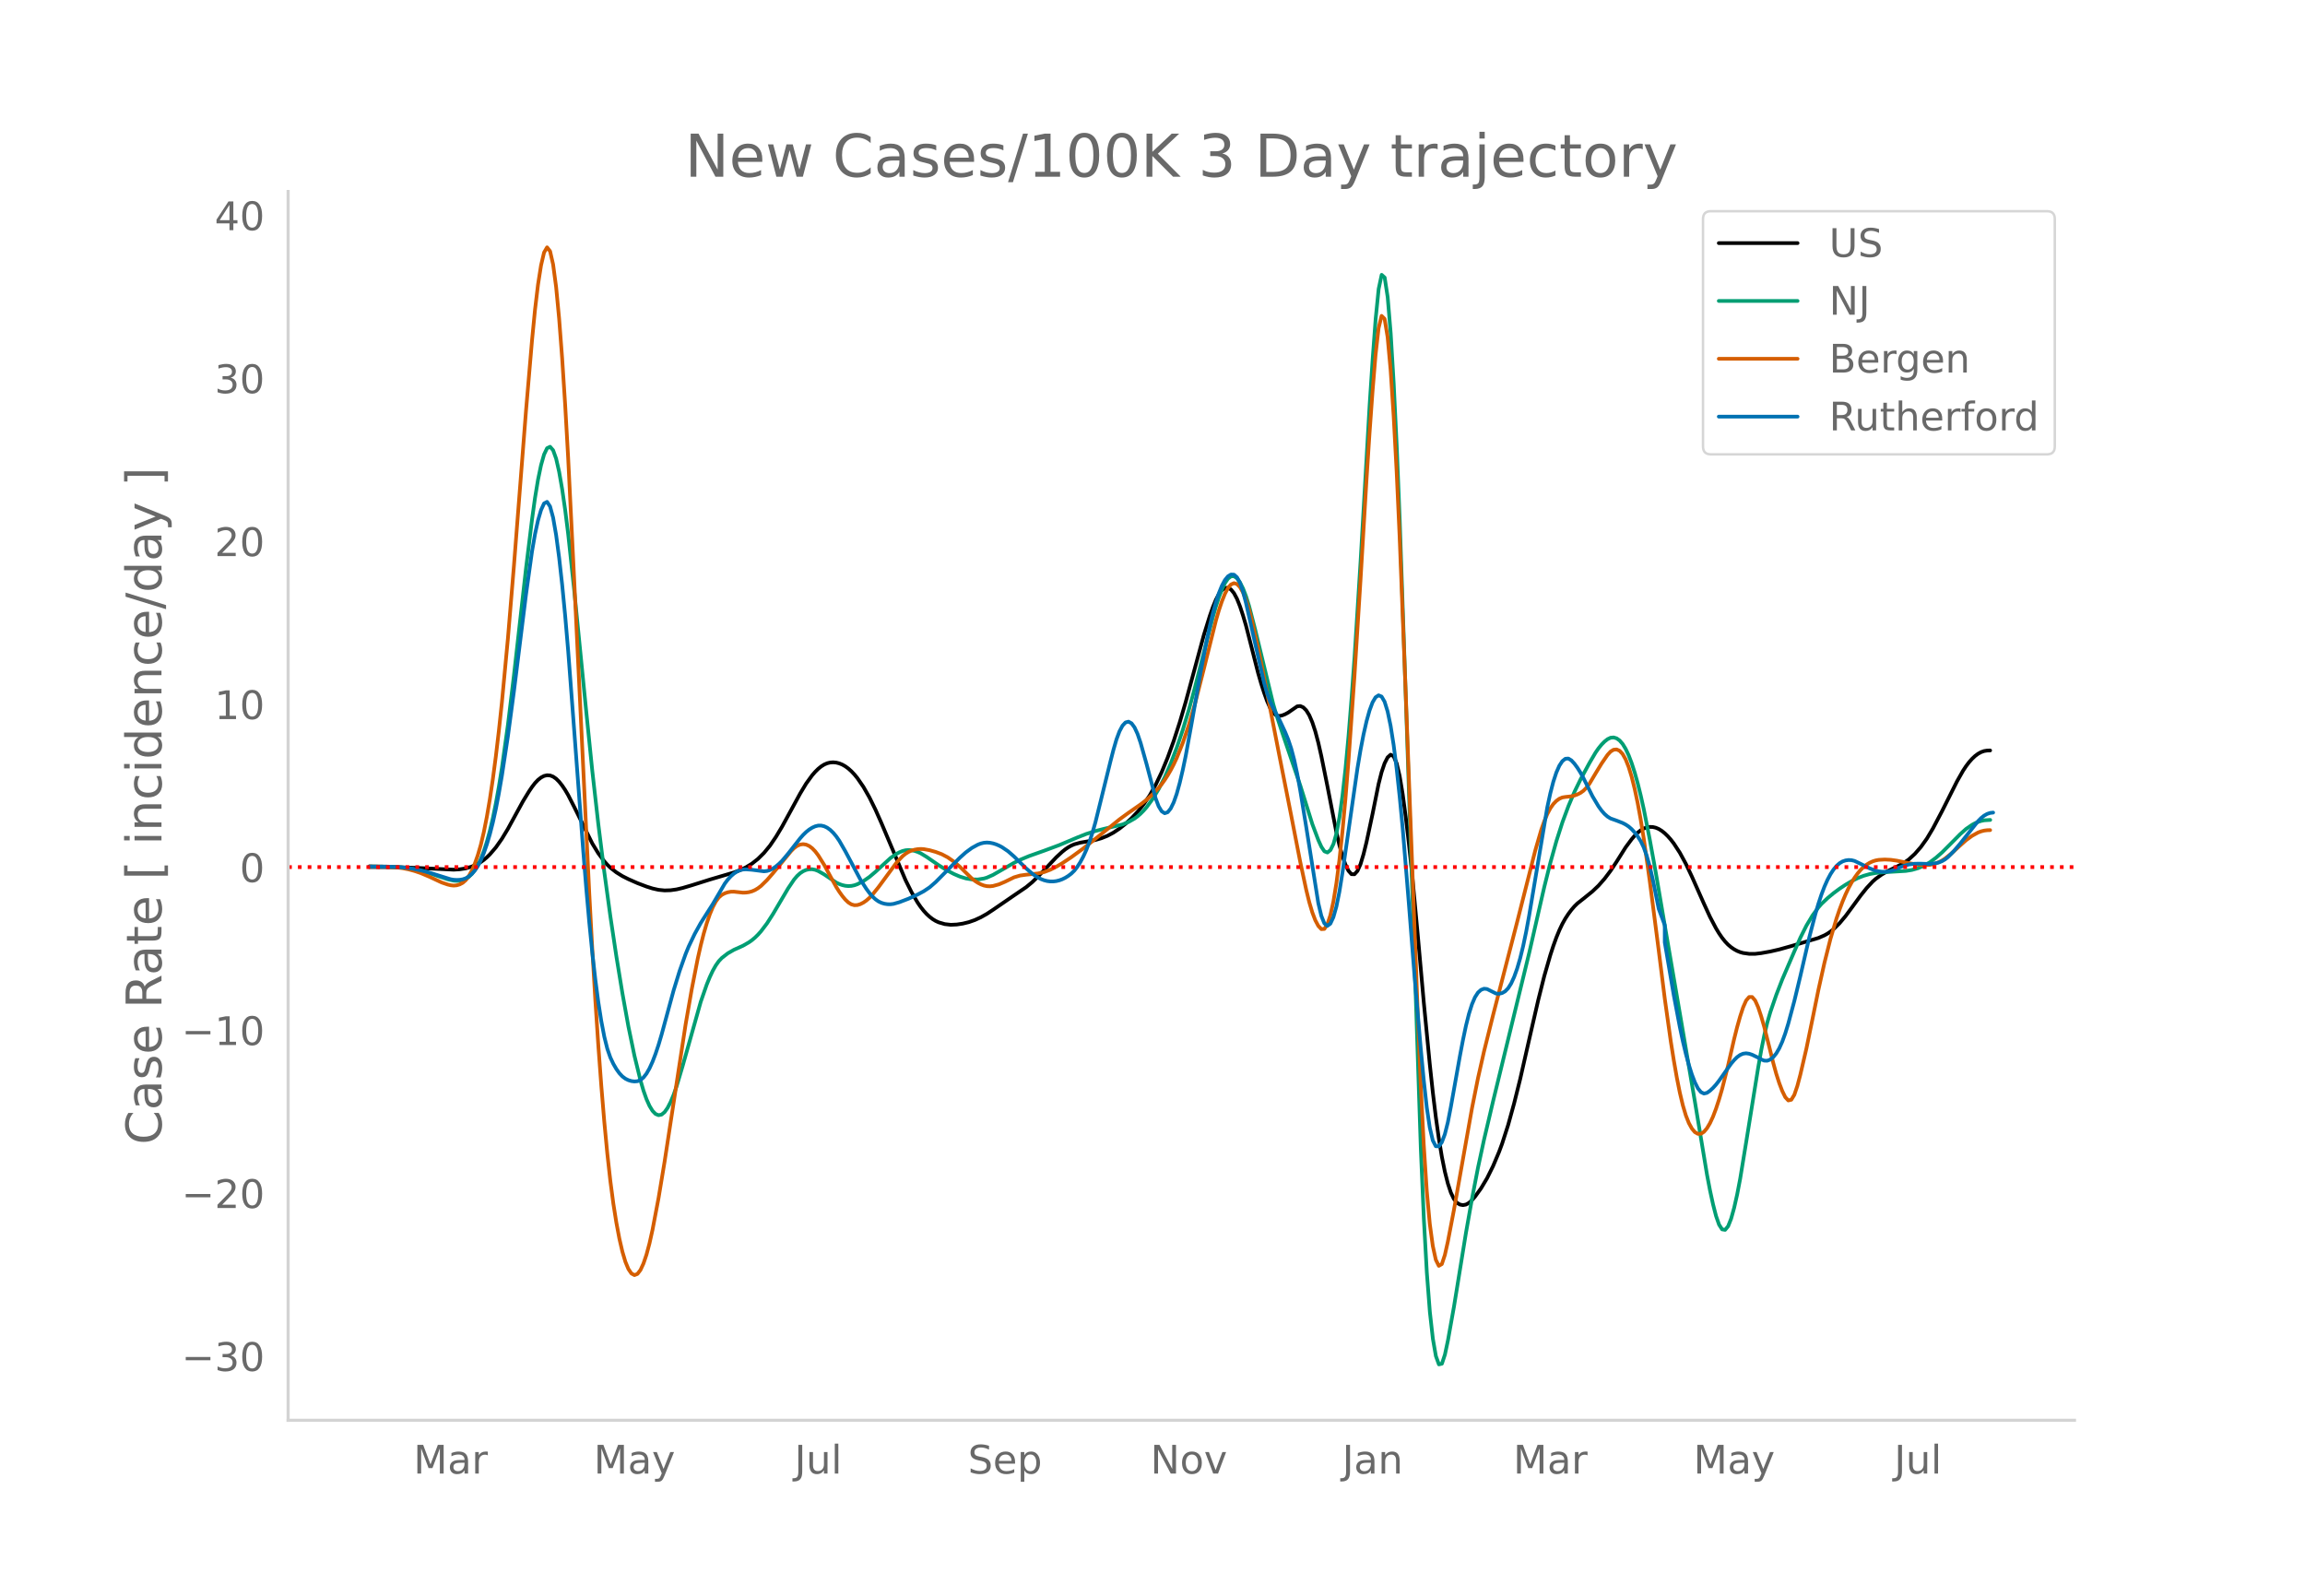 <svg height="864" viewBox="0 0 936 648" width="1248" xmlns="http://www.w3.org/2000/svg" xmlns:xlink="http://www.w3.org/1999/xlink"><defs><style>*{stroke-linecap:butt;stroke-linejoin:round}</style></defs><g id="figure_1"><path d="M0 648h936V0H0z" style="fill:#fff" id="patch_1"/><g id="axes_1"><path d="M117 576.72h725.4V77.76H117z" style="fill:none" id="patch_2"/><path clip-path="url(#pa769c04fa6)" d="m149.973 352.069 12.235.094 7.34.276 14.682.711 2.447-.155 2.447-.371 2.447-.724 2.447-1.113 1.223-.733 1.224-.881 1.223-1.035 1.224-1.19 2.447-2.847 2.447-3.479 2.447-4.057 3.67-6.722 2.447-4.467 2.447-4.008 1.224-1.809 1.223-1.588 1.223-1.284 1.224-.962 1.223-.636 1.224-.285 1.223.09 1.224.468 1.223.849 1.224 1.218 1.223 1.54 1.224 1.816 1.223 2.08 2.447 4.79 7.341 14.845 2.447 4.004 2.447 3.271 1.223 1.368 1.224 1.19 2.447 1.91 2.447 1.52 2.447 1.234 3.67 1.617 3.67 1.392 2.448.776 2.447.554 2.447.237 2.447-.075 2.446-.346 2.447-.58 3.67-1.08 7.342-2.32 9.788-2.89 2.446-.925 2.447-1.172 2.447-1.485 2.447-1.934 2.447-2.42 2.447-2.98 2.447-3.609 2.447-4.084 3.67-6.704 3.671-6.733 2.447-4.06 2.447-3.374 1.223-1.4 1.224-1.206 1.223-.991 1.224-.76 1.223-.523 1.224-.291 1.223-.078 1.224.119 1.223.311 1.224.503 1.223.697 1.224.893 1.223 1.094 1.224 1.296 1.223 1.495 2.447 3.556 2.447 4.286 2.447 4.974 2.447 5.507 9.788 23.157 2.447 4.905 2.447 4.174 1.223 1.765 1.224 1.548 1.223 1.333 1.224 1.13 1.223.936 1.224.745 1.223.562 2.447.713 2.447.278 2.447-.116 2.447-.37 2.447-.598 2.447-.86 2.447-1.126 2.447-1.38 2.447-1.611 8.564-5.879 4.894-3.325 2.447-2.016 2.447-2.365 3.67-3.848 3.67-3.899 2.448-2.266 1.223-.98 1.224-.833 1.223-.681 1.224-.53 2.446-.678 3.67-.634 2.448-.448 2.447-.705 2.447-.983 2.447-1.303 2.447-1.632 2.447-1.945 2.447-2.258 2.447-2.61 2.447-3.008 2.446-3.59 2.447-4.354 2.447-5.132 2.447-5.942 2.447-6.757 2.447-7.56 2.447-8.355 3.67-13.53 3.671-13.555 2.447-7.85 1.224-3.483 1.223-2.99 1.223-2.31 1.224-1.591 1.223-.866 1.224-.105 1.223.691 1.224 1.495 1.223 2.299 1.224 3.072 1.223 3.69 1.224 4.158 2.447 9.55 2.447 9.616 1.223 4.238 1.224 3.834 1.223 3.393 1.224 2.761 1.223 1.938 1.224 1.077 1.223.273 1.224-.25 1.223-.487 1.223-.669 3.67-2.532 1.224-.126 1.224.54 1.223 1.22 1.224 1.992 1.223 2.85 1.224 3.724 1.223 4.6 1.224 5.416 2.447 12.112 3.67 18.841 1.224 5.258 1.223 4.36 1.224 3.462 1.223 2.523 1.223 1.382 1.224.037 1.223-1.348 1.224-2.734 1.223-4.04 1.224-4.96 2.447-11.433 2.447-12.135 1.223-4.81 1.224-3.604 1.223-2.396 1.224-1.098 1.223.653 1.224 2.856 1.223 5.152 1.224 7.351 1.223 9.072 1.224 10.315 1.223 11.462 2.447 26.223 2.447 27.394 2.447 25.226 1.223 11.348 1.224 10.072 1.223 8.73 1.224 7.388 1.223 6.065 1.224 4.835 1.223 3.7 1.224 2.581 1.223 1.52 1.224.736 1.223.228 1.224-.223 1.223-.674 1.224-1.103 1.223-1.414 2.447-3.386 2.447-4.099 2.447-4.931 2.447-5.805 1.223-3.292 2.447-7.579 2.447-8.852 2.447-9.807 3.67-16.14 3.671-15.974 2.447-9.73 2.447-8.476 1.224-3.752 1.223-3.388 1.223-2.986 1.224-2.577 1.223-2.183 1.224-1.87 1.223-1.637 1.224-1.42 1.223-1.204 2.447-1.931 3.67-2.965 2.448-2.333 2.447-2.78 2.447-3.232 2.447-3.688 3.67-5.837 2.447-3.3 1.223-1.429 1.224-1.228 1.223-.977 1.224-.716 1.223-.456 1.224-.205 1.223.04 1.224.28 1.223.524 1.224.762 1.223.982 1.224 1.185 1.223 1.384 1.224 1.582 2.447 3.754 2.447 4.511 2.446 5.166 4.894 11.02 2.447 5.327 2.447 4.652 1.224 2.027 1.223 1.784 1.224 1.536 1.223 1.287 1.224 1.046 1.223.839 1.224.666 1.223.501 1.224.343 2.447.346 2.447.006 2.446-.287 3.67-.656 3.671-.845 4.894-1.372 11.012-3.287 2.447-1.07 1.223-.68 1.223-.825 1.224-.978 2.447-2.409 2.447-2.914 2.447-3.306 3.67-5.014 2.447-3.063 2.447-2.639 1.224-1.089 2.447-1.763 2.447-1.412 6.117-3.001 2.447-1.728 2.447-2.245 2.447-2.798 2.447-3.42 2.447-4.103 3.67-6.96 6.118-12.175 2.446-4.31 1.224-1.853 1.223-1.616 1.224-1.38 1.223-1.145 1.224-.907 1.223-.67 1.224-.435 1.223-.196 1.224-.04h0" style="fill:none;stroke:#000;stroke-linecap:round;stroke-width:1.5" id="line2d_1"/><path clip-path="url(#pa769c04fa6)" d="m149.973 351.832 8.564.108 4.894.323 3.67.495 3.67.777 3.671 1.066 7.341 2.454 2.447.544 1.224.092 1.223-.054 1.224-.219 1.223-.479 1.223-.834 1.224-1.207 1.223-1.582 1.224-1.98 1.223-2.497 1.224-3.137 1.223-3.799 1.224-4.473 1.223-5.204 1.224-5.993 1.223-6.793 1.224-7.593 2.447-17.475 2.447-20.118 4.894-43.35 2.447-19.927 1.223-8.824 1.223-7.4 1.224-5.878 1.223-4.314 1.224-2.554 1.223-.595 1.224 1.402 1.223 3.4 1.224 5.345 1.223 7.02 1.224 8.429 1.223 9.782 2.447 22.839 4.894 49.256 2.447 24.038 2.447 21.626 2.447 19.561 2.447 17.908 2.447 16.325 2.447 14.957 2.447 13.562 2.447 11.834 2.447 10 1.223 4.172 1.224 3.465 1.223 2.736 1.224 2.005 1.223 1.263 1.224.511 1.223-.242 1.224-.995 1.223-1.731 1.224-2.377 1.223-2.933 1.223-3.471 2.447-8.232 7.341-26.03 2.447-7.032 1.224-3.001 1.223-2.609 1.224-2.17 1.223-1.722 1.224-1.302 2.447-1.898 2.447-1.404 3.67-1.651 2.447-1.402 1.223-.866 1.224-1.028 1.223-1.198 1.224-1.368 2.447-3.227 2.447-3.813 6.117-10.384 2.447-3.63 1.224-1.432 1.223-1.118 1.224-.81 1.223-.527 1.223-.268 1.224-.014 1.223.241 1.224.48 2.447 1.397 4.894 3.312 1.223.581 1.224.433 1.223.28 1.224.114 1.223-.068 1.224-.253 1.223-.432 2.447-1.265 2.447-1.694 2.447-2.07 6.117-5.615 2.447-1.693 1.224-.657 1.223-.496 1.224-.3 1.223-.1 1.224.098 1.223.267 1.224.41 1.223.546 2.447 1.49 4.894 3.375 3.67 2.237 2.447 1.291 2.447 1.06 2.447.755 2.447.408 2.447.02 2.447-.387 1.224-.367 2.447-1.088 4.894-2.791 3.67-2.129 2.447-1.217 3.67-1.53 6.118-2.17 6.117-2.273 7.341-3.097 3.67-1.45 3.67-1.168 3.671-.933 7.341-1.736 2.447-1.005 2.447-1.388 1.224-.91 1.223-1.07 1.224-1.23 1.223-1.4 2.447-3.322 2.447-4.028 2.447-4.787 2.447-5.6 2.447-6.414 2.447-7.22 2.447-8.056 2.447-8.993 7.34-28.782 1.224-4.294 1.223-3.753 1.224-3.169 1.223-2.558 1.224-1.82 1.223-.953 1.224-.061 1.223.83 1.224 1.707L504.78 239l1.224 3.207 1.223 3.899 2.447 9.462 7.341 30.298 1.224 4.215 2.447 7.406 7.34 21.523 4.894 15.683 2.447 6.501 1.224 2.693 1.223 1.817 1.224.469 1.223-.975 1.224-2.484 1.223-4.333 1.224-6.517 1.223-8.77 1.224-11.024 1.223-13.226 1.223-15.184 1.224-16.895 2.447-38.775 3.67-63.425 1.224-18.555 1.223-16.46 1.224-12.194 1.223-5.76 1.224 1.108 1.223 7.977 1.224 14.666 1.223 20.468 1.224 25.382 1.223 30.118 2.447 71.366 6.117 183.891 1.224 28.321 1.223 21.991 1.224 15.884 1.223 10.891 1.224 7.017 1.223 3.363 1.224-.29 1.223-3.682 1.224-5.777 2.447-13.685 4.894-30.132 2.447-13.813 2.447-12.647 2.447-11.346 3.67-15.579 14.682-60.303 3.67-16.06 2.447-10.676 2.447-9.745 2.447-8.754 2.447-7.653 2.447-6.586 2.447-5.766 2.447-5.019 3.67-6.77 2.447-4.156 1.224-1.76 1.223-1.498 1.224-1.238 1.223-.958 1.224-.583 1.223-.112 1.224.375 1.223.874 1.224 1.418 1.223 2.008 1.223 2.607 1.224 3.206 1.223 3.8 1.224 4.378 1.223 4.936 1.224 5.49 2.447 12.407 2.447 13.461 3.67 21.552 6.118 35.713 6.117 35.896 4.894 29.493 1.223 6.408 1.224 5.608 1.223 4.734 1.224 3.495 1.223 1.89 1.224.212 1.223-1.467 1.224-3.085 1.223-4.403 1.224-5.419 1.223-6.375 2.447-14.939 4.894-30.372 1.223-6.931 1.224-6.058 1.223-5.11 1.224-4.225 2.447-7.085 2.447-6.31 4.894-11.366 2.447-5.541 2.447-4.883 2.447-4.087 2.447-3.325 1.223-1.392 2.447-2.326 2.447-2.028 2.447-1.818 2.447-1.621 2.447-1.44 2.447-1.22 2.447-.96 2.447-.698 2.447-.445 3.67-.311 8.564-.515 2.447-.395 2.447-.693 2.447-1.019 2.447-1.427 2.447-1.832 2.447-2.137 3.67-3.674 3.671-3.71 2.447-2.173 2.447-1.68 1.223-.651 1.224-.521 1.223-.39 1.224-.255 2.447-.15h0" style="fill:none;stroke:#009e73;stroke-linecap:round;stroke-width:1.5" id="line2d_2"/><path clip-path="url(#pa769c04fa6)" d="m149.973 351.809 7.34.12 3.671.28 2.447.329 2.447.484 2.447.651 2.447.83 3.67 1.55 4.894 2.293 2.447.834 1.224.295 1.223.132 1.224-.11 1.223-.365 1.224-.65 1.223-1.071 1.223-1.633 1.224-2.222 1.223-2.812 1.224-3.433 1.223-4.223 1.224-5.179 1.223-6.169 1.224-7.167 1.223-8.203 1.224-9.281 1.223-10.366 1.224-11.451 2.447-25.995 2.447-29.526 4.894-62.85 2.447-28.656 1.223-12.512 1.223-10.222 1.224-7.77 1.223-5.209 1.224-2.092 1.223 1.577 1.224 5.358 1.223 9.138 1.224 12.83 1.223 16.078 1.224 18.885 1.223 21.604 2.447 49.553 6.118 127.15 1.223 22.627 1.224 20.567 1.223 18.526 1.224 16.575 1.223 14.715 1.223 12.873 1.224 11.031 1.223 9.244 1.224 7.727 1.223 6.483 1.224 5.29 1.223 4.105 1.224 2.941 1.223 1.8 1.224.663 1.223-.473 1.224-1.595 1.223-2.642 1.224-3.615 1.223-4.574 1.224-5.49 2.447-12.878 2.447-14.72 8.564-55.926 2.447-14.049 2.447-12.502 1.223-5.42 1.224-4.802 1.223-4.188 1.224-3.57 1.223-2.941 1.224-2.303 1.223-1.661 1.224-1.058 1.223-.642 1.224-.41 1.223-.218 1.224-.025 3.67.403 1.223-.039 1.224-.166 1.223-.33 1.224-.524 1.223-.729 1.224-.932 2.447-2.392 2.447-2.802 7.34-8.973 1.224-1.224 1.224-.89 1.223-.53 1.224-.166 1.223.193 1.223.552 1.224.911 1.223 1.27 1.224 1.612 2.447 3.917 2.447 4.54 2.447 4.434 1.223 1.915 1.224 1.704 1.223 1.474 1.224 1.16 1.223.762 1.224.343 1.223-.057 1.224-.38 1.223-.623 1.224-.85 1.223-1.077 1.224-1.295 2.446-3.035 7.341-9.983 2.447-2.6 1.224-.994 1.223-.76 1.224-.535 1.223-.352 1.224-.21 1.223-.077 1.224.055 2.447.45 2.447.694 2.447.917 2.446 1.292 2.447 1.703 2.447 2.098 4.894 4.79 1.224.948 1.223.796 1.224.638 1.223.46 1.224.262 1.223.058 1.224-.135 2.447-.666 2.447-1.043 3.67-1.804 2.447-.725 2.447-.34 4.894-.51 2.447-.565 2.447-.923 2.447-1.216 2.447-1.442 3.67-2.441 4.894-3.586 6.117-4.87 8.565-6.914 3.67-2.674 4.894-3.4 2.447-1.897 2.447-2.224 2.447-2.6 1.223-1.497 1.224-1.69 1.223-1.891 1.224-2.1 1.223-2.342 1.224-2.616 2.447-6.077 2.447-7.222 2.447-8.443 3.67-14.408 4.894-19.616 1.223-4.204 1.224-3.643 1.223-3.055 1.224-2.323 1.223-1.449 1.224-.546 1.223.357 1.224 1.256 1.223 2.146 1.224 3.021 1.223 3.896 1.224 4.719 2.447 10.887 2.447 11.99 6.117 31.35 4.894 24.747 3.67 18.834 2.447 11.407 1.224 4.97 1.223 4.113 1.224 3.203 1.223 2.292 1.224 1.302 1.223-.078 1.224-1.849 1.223-3.7 1.224-5.558 1.223-7.47 1.224-9.435 1.223-11.407 1.224-13.38 1.223-15.275 2.447-34.645 2.447-38.808 2.447-41.022 1.223-18.767 1.224-16.98 1.223-14.826 1.224-10.833 1.223-5 1.224 1.201 1.223 7.402 1.224 13.42 1.223 18.534 1.224 22.74 1.223 26.766 2.447 62.89 4.894 130.148 1.223 29.321 1.224 24.235 1.223 18.691 1.224 13.345 1.223 8.989 1.224 5.62 1.223 2.451 1.224-.719 1.223-3.661 1.224-5.472 2.447-12.744 7.34-41.368 2.448-12.262 2.447-10.844 3.67-14.717 9.788-37.866 7.34-28.98 2.448-8.442 1.223-3.486 1.224-2.9 1.223-2.315 1.224-1.747 1.223-1.27 1.223-.887 1.224-.521 1.223-.198 2.447-.26 1.224-.316 1.223-.452 1.224-.61 1.223-.875 1.224-1.244 1.223-1.636 2.447-4.114 2.447-4.024 2.447-3.558 1.224-1.337 1.223-.75 1.224-.118 1.223.534 1.224 1.302 1.223 2.182 1.223 3.086 1.224 3.99 1.223 4.891 1.224 5.785 1.223 6.67 1.224 7.555 2.447 17.328 3.67 28.403 2.447 19.501 2.447 17.399 1.224 7.682 1.223 6.975 1.224 6.125 1.223 5.128 1.224 4.104 1.223 3.102 1.223 2.217 1.224 1.446 1.223.7 1.224-.047 1.223-.781 1.224-1.45 1.223-2.055 1.224-2.645 1.223-3.222 1.224-3.73 1.223-4.172 2.447-9.62 2.447-10.692 1.224-4.873 1.223-4.345 1.224-3.745 1.223-2.77 1.224-1.427 1.223-.006 1.224 1.413 1.223 2.752 1.223 3.688 1.224 4.223 2.447 9.717 1.223 4.959 1.224 4.43 1.223 3.815 1.224 3.197 1.223 2.489 1.224 1.326 1.223-.29 1.224-1.997 1.223-3.591 1.224-4.622 2.447-10.524 2.447-11.881 2.447-12.034 2.447-10.977 2.446-9.706 2.447-8.27 1.224-3.596 1.223-3.25 1.224-2.913 1.223-2.58 1.224-2.255 1.223-1.962 1.224-1.704 1.223-1.455 1.224-1.203 1.223-.96 1.224-.746 1.223-.565 1.224-.39 1.223-.224 2.447-.14 2.447.119 2.447.342 4.894.993 3.67.632 2.447.227 2.447-.146 1.224-.235 1.223-.36 1.224-.502 1.223-.645 1.224-.788 2.447-1.945 3.67-3.355 2.447-2.174 2.447-1.785 2.447-1.35 1.223-.461 1.224-.31 1.223-.155 1.224-.04h0" style="fill:none;stroke:#d55e00;stroke-linecap:round;stroke-width:1.5" id="line2d_3"/><path clip-path="url(#pa769c04fa6)" d="m149.973 351.838 8.564.093 4.894.29 3.67.444 3.67.717 3.671.98 8.565 2.682 1.223.197 1.224.072 1.223-.054 1.224-.195 1.223-.416 1.223-.717 1.224-1.032 1.223-1.369 1.224-1.814 1.223-2.367 1.224-2.94 1.223-3.515 1.224-4.105 1.223-4.784 1.224-5.549 1.223-6.33 1.224-7.093 2.447-16.069 2.447-18.25 4.894-39.248 2.447-17.55 1.223-7.029 1.223-5.608 1.224-4.186 1.223-2.664 1.224-.643 1.223 1.88 1.224 4.503 1.223 7.045 1.224 9.19 1.223 10.935 1.224 12.6 1.223 14.267 2.447 32.308 3.67 48.92 1.224 15.223 1.224 13.82 1.223 12.305 1.224 10.79 1.223 9.281 1.224 7.798 1.223 6.34 1.223 4.887 1.224 3.523 1.223 2.595 1.224 2.106 1.223 1.703 1.224 1.301 1.223.914 1.224.603 1.223.368 1.224.15 1.223-.099 1.224-.487 1.223-1.017 1.224-1.577 1.223-2.135 1.224-2.685 1.223-3.195 1.224-3.665 1.223-4.126 4.894-17.979 2.447-7.938 2.447-6.888 1.223-2.979 2.447-5.127 2.447-4.428 2.447-3.863 2.447-3.837 4.894-8.34 1.224-1.616 1.223-1.341 1.224-1.067 1.223-.806 1.223-.556 1.224-.308 1.223-.077 2.447.18 4.894.628 1.224-.14 1.223-.391 1.224-.638 1.223-.85 1.224-1.03 1.223-1.203 2.447-2.905 4.894-6.24 1.224-1.384 1.223-1.189 1.223-.98 1.224-.77 1.223-.553 1.224-.3 1.223-.008 1.224.29 1.223.59 1.224.885 1.223 1.18 1.224 1.473 1.223 1.768 2.447 4.257 6.118 11.477 2.447 3.815 1.223 1.643 1.224 1.416 1.223 1.143 1.223.86 1.224.588 1.223.362 1.224.186 1.223.019 1.224-.149 2.447-.706 3.67-1.408 3.67-1.687 2.448-1.303 2.447-1.63 2.447-2.136 4.893-4.931 4.894-4.928 2.447-2.19 2.447-1.794 2.447-1.349 1.224-.466 1.223-.285 1.224-.096 1.223.088 1.224.247 1.223.381 1.224.512 1.223.64 2.447 1.662 2.447 2.129 4.894 4.816 2.447 2.1 1.223.909 1.224.765 1.223.614 1.224.463 1.223.31 1.224.16 1.223.009 1.224-.143 1.223-.294 1.224-.447 1.223-.603 1.224-.758 1.223-.932 1.224-1.195 1.223-1.55 1.223-1.92 1.224-2.29 1.223-2.68 1.224-3.154 1.223-3.713 1.224-4.29 2.447-9.872 3.67-14.887 1.224-4.734 1.223-4.2 1.224-3.29 1.223-2.302 1.224-1.314 1.223-.323 1.224.669 1.223 1.662 1.224 2.656 1.223 3.586 2.447 8.687 3.67 13.883 1.224 3.235 1.223 2.015 1.224.795 1.223-.404 1.224-1.502 1.223-2.5 1.224-3.479 1.223-4.425 1.224-5.216 1.223-5.854 2.447-13.456 3.67-20.895 2.448-12.67 1.223-5.729 1.224-5.092 1.223-4.42 1.223-3.743 1.224-3.025 1.223-2.271 1.224-1.508 1.223-.746 1.224.057 1.223 1.06 1.224 2.269 1.223 3.514 1.224 4.661 3.67 16.26 3.67 16.147 1.224 4.27 1.224 3.373 1.223 2.568 2.447 4.546 2.447 5.253 1.223 2.998 1.224 3.633 1.223 4.634 1.224 5.706 1.223 6.705 2.447 14.943 4.894 30.842 1.224 5.153 1.223 3.065 1.224 1.01 1.223-.887 1.224-2.621 1.223-4.325 1.224-6.027 1.223-7.592 6.117-42.572 1.224-7.297 1.223-6.341 1.224-5.386 1.223-4.404 1.224-3.298 1.223-2.066 1.224-.808 1.223.503 1.224 2.088 1.223 3.945 1.224 5.857 1.223 7.77 1.224 9.642 1.223 11.325 1.224 12.818 2.447 29.815 2.447 31.224 2.446 28.413 1.224 12.896 1.223 11.024 1.224 8.217 1.223 5.223 1.224 2.346 1.223.05 1.224-1.66 1.223-3.254 1.224-4.85 1.223-6.294 3.67-20.616 1.224-6.43 1.224-5.822 1.223-4.881 1.224-3.875 1.223-2.87 1.224-1.897 1.223-1.097 1.224-.47 1.223.125 3.67 1.845 1.224.084 1.223-.288 1.224-.691 1.223-1.241 1.224-1.939 1.223-2.666 1.224-3.402 1.223-4.178 1.224-4.997 1.223-5.823 1.224-6.65 7.34-43.82 1.224-5.669 1.224-4.706 1.223-3.742 1.223-2.785 1.224-1.861 1.223-.973 1.224-.09 1.223.742 1.224 1.327 1.223 1.664 1.224 1.952 1.223 2.24 3.67 7.38 2.448 4.108 1.223 1.69 1.224 1.388 1.223 1.076 1.224.766 2.447.866 2.447.96 1.223.632 1.223.81 1.224 1.065 1.223 1.331 1.224 1.6 1.223 1.921 1.224 2.52 1.223 3.393 1.224 4.32 1.223 5.202 2.447 12.098 2.447 6.614v6.974l3.67 21.53 2.448 12.865 1.223 5.747 1.224 5.137 1.223 4.502 1.223 3.868 1.224 3.21 1.223 2.427 1.224 1.522 1.223.593 1.224-.279 1.223-.853 1.224-1.133 1.223-1.352 1.224-1.573 4.894-6.902 1.223-1.463 1.224-1.222 1.223-.883 1.224-.522 1.223-.163 1.224.176 1.223.41 2.447 1.184 1.223.702 1.224.501 1.223.043 1.224-.468 1.223-.978 1.224-1.5 1.223-2.078 1.224-2.715 1.223-3.365 1.224-3.979 2.447-9.131 2.447-10.146 3.67-15.896 2.447-9.362 1.224-4.148 1.223-3.693 1.224-3.224 1.223-2.755 1.223-2.294 1.224-1.868 1.223-1.481 1.224-1.1 1.223-.733 1.224-.422 1.223-.17 1.224.068 1.223.309 2.447 1.162 3.67 1.846 2.448.923 1.223.282 1.224.16 1.223.034 1.224-.101 1.223-.247 1.224-.395 3.67-1.55 2.447-.668 2.447-.31 2.447-.021 3.67.123 2.447-.323 1.224-.316 1.223-.485 1.224-.712 1.223-.952 2.447-2.507 2.447-2.89 7.34-9.217 1.224-1.242 1.224-.978 1.223-.696 1.224-.415 1.223-.136h0" style="fill:none;stroke:#0072b2;stroke-linecap:round;stroke-width:1.5" id="line2d_4"/><path clip-path="url(#pa769c04fa6)" d="M117 352.097h725.4" style="fill:none;stroke:red;stroke-dasharray:1.5,2.475;stroke-dashoffset:0;stroke-width:1.5" id="line2d_5"/><path d="M117 576.72V77.76" style="fill:none;stroke:#d3d3d3;stroke-linecap:square;stroke-linejoin:miter;stroke-width:1.25" id="patch_3"/><path d="M117 576.72h725.4" style="fill:none;stroke:#d3d3d3;stroke-linecap:square;stroke-linejoin:miter;stroke-width:1.25" id="patch_4"/><g id="matplotlib.axis_1"><g id="xtick_1"><g style="fill:#696969" transform="matrix(.16 0 0 -.16 167.913 598.378)" id="text_1"><defs><path d="M9.813 72.906h14.703l18.593-49.61 18.703 49.61h14.704V0H66.89v64.016l-18.797-50h-9.907l-18.796 50V0H9.813z" id="DejaVuSans-77"/><path d="M34.281 27.484q-10.89 0-15.093-2.484-4.204-2.484-4.204-8.5 0-4.781 3.157-7.594 3.156-2.797 8.562-2.797 7.485 0 12 5.297 4.516 5.297 4.516 14.078v2zm17.922 3.72V0H43.22v8.297Q40.14 3.328 35.547.953q-4.594-2.375-11.234-2.375-8.391 0-13.36 4.719Q6 8.016 6 15.922q0 9.219 6.172 13.906 6.187 4.688 18.437 4.688h12.61v.89q0 6.203-4.078 9.594-4.078 3.39-11.453 3.39-4.688 0-9.141-1.124-4.438-1.125-8.531-3.375v8.312q4.921 1.906 9.562 2.844 4.64.953 9.031.953 11.875 0 17.735-6.156 5.86-6.14 5.86-18.64z" id="DejaVuSans-97"/><path d="M41.11 46.297q-1.516.875-3.297 1.281Q36.03 48 33.89 48q-7.625 0-11.703-4.953-4.079-4.953-4.079-14.234V0H9.08v54.688h9.03v-8.5q2.844 4.984 7.375 7.39Q30.031 56 36.531 56q.922 0 2.047-.125 1.125-.11 2.484-.36z" id="DejaVuSans-114"/></defs><use xlink:href="#DejaVuSans-77"/><use x="86.279" xlink:href="#DejaVuSans-97"/><use x="147.559" xlink:href="#DejaVuSans-114"/></g></g><g id="xtick_2"><g style="fill:#696969" transform="matrix(.16 0 0 -.16 241.099 598.378)" id="text_2"><defs><path d="M32.172-5.078q-3.797-9.766-7.422-12.735-3.61-2.984-9.656-2.984H7.906v7.516h5.282q3.703 0 5.75 1.765Q21-9.766 23.483-3.219l1.61 4.094-22.11 53.813H12.5l17.094-42.766 17.093 42.766h9.516z" id="DejaVuSans-121"/></defs><use xlink:href="#DejaVuSans-77"/><use x="86.279" xlink:href="#DejaVuSans-97"/><use x="147.559" xlink:href="#DejaVuSans-121"/></g></g><g id="xtick_3"><g style="fill:#696969" transform="matrix(.16 0 0 -.16 322.618 598.378)" id="text_3"><defs><path d="M9.813 72.906h9.859V5.078q0-13.187-5-19.14-5-5.954-16.094-5.954h-3.75v8.297h3.078q6.531 0 9.219 3.672Q9.813-4.39 9.813 5.078z" id="DejaVuSans-74"/><path d="M8.5 21.578v33.11h8.984V21.922q0-7.766 3.016-11.656 3.031-3.875 9.094-3.875 7.265 0 11.484 4.64 4.234 4.64 4.234 12.656v31h8.985V0h-8.984v8.406Q42.047 3.422 37.718 1q-4.313-2.422-10.032-2.422-9.421 0-14.312 5.86Q8.5 10.296 8.5 21.578zM31.11 56z" id="DejaVuSans-117"/><path d="M9.422 75.984h8.984V0H9.422z" id="DejaVuSans-108"/></defs><use xlink:href="#DejaVuSans-74"/><use x="29.492" xlink:href="#DejaVuSans-117"/><use x="92.871" xlink:href="#DejaVuSans-108"/></g></g><g id="xtick_4"><g style="fill:#696969" transform="matrix(.16 0 0 -.16 393.047 598.378)" id="text_4"><defs><path d="M53.516 70.516V60.89q-5.61 2.687-10.594 4-4.984 1.328-9.625 1.328-8.047 0-12.422-3.125t-4.375-8.89q0-4.845 2.906-7.313 2.907-2.453 11.016-3.97l5.953-1.218q11.031-2.11 16.281-7.406 5.25-5.297 5.25-14.172 0-10.61-7.11-16.078-7.093-5.469-20.812-5.469-5.172 0-11.015 1.172Q13.14.922 6.89 3.219v10.156q6-3.36 11.765-5.078 5.766-1.703 11.328-1.703 8.438 0 13.032 3.312 4.593 3.328 4.593 9.485 0 5.359-3.297 8.39-3.296 3.032-10.812 4.547L27.484 33.5q-11.03 2.188-15.968 6.875-4.922 4.688-4.922 13.047 0 9.672 6.812 15.234 6.813 5.563 18.766 5.563 5.14 0 10.453-.938 5.328-.922 10.89-2.765z" id="DejaVuSans-83"/><path d="M56.203 29.594v-4.39H14.891q.593-9.282 5.593-14.142 5-4.859 13.938-4.859 5.172 0 10.031 1.266 4.86 1.265 9.656 3.812v-8.5Q49.266.734 44.187-.344 39.11-1.422 33.892-1.422q-13.094 0-20.735 7.61-7.64 7.625-7.64 20.625 0 13.421 7.25 21.296Q20.016 56 32.328 56q11.031 0 17.453-7.11 6.422-7.093 6.422-19.296zm-8.984 2.64q-.094 7.36-4.125 11.75-4.032 4.407-10.672 4.407-7.516 0-12.031-4.25-4.516-4.25-5.203-11.97z" id="DejaVuSans-101"/><path d="M18.11 8.203v-29H9.077v75.484h9.031v-8.296q2.844 4.875 7.157 7.234Q29.594 56 35.594 56q9.968 0 16.187-7.906 6.235-7.907 6.235-20.797T51.78 6.484q-6.218-7.906-16.187-7.906-6 0-10.328 2.375-4.313 2.375-7.157 7.25zm30.578 19.094q0 9.906-4.079 15.547-4.078 5.64-11.203 5.64-7.14 0-11.218-5.64-4.079-5.64-4.079-15.547 0-9.906 4.078-15.547 4.079-5.64 11.22-5.64 7.124 0 11.202 5.64t4.078 15.547z" id="DejaVuSans-112"/></defs><use xlink:href="#DejaVuSans-83"/><use x="63.477" xlink:href="#DejaVuSans-101"/><use x="125" xlink:href="#DejaVuSans-112"/></g></g><g id="xtick_5"><g style="fill:#696969" transform="matrix(.16 0 0 -.16 467.144 598.378)" id="text_5"><defs><path d="M9.813 72.906h13.28l32.329-60.984v60.984h9.562V0h-13.28L19.39 60.984V0H9.813z" id="DejaVuSans-78"/><path d="M30.61 48.39q-7.22 0-11.422-5.64-4.204-5.64-4.204-15.453 0-9.813 4.172-15.453 4.188-5.64 11.453-5.64 7.188 0 11.375 5.655 4.203 5.672 4.203 15.438 0 9.719-4.203 15.406-4.187 5.688-11.375 5.688zm0 7.61q11.718 0 18.406-7.625 6.703-7.61 6.703-21.078 0-13.422-6.703-21.078-6.688-7.64-18.407-7.64-11.765 0-18.437 7.64-6.656 7.656-6.656 21.078 0 13.469 6.656 21.078Q18.844 56 30.609 56z" id="DejaVuSans-111"/><path d="M2.984 54.688H12.5L29.594 8.797l17.093 45.89h9.516L35.687 0H23.485z" id="DejaVuSans-118"/></defs><use xlink:href="#DejaVuSans-78"/><use x="74.805" xlink:href="#DejaVuSans-111"/><use x="135.986" xlink:href="#DejaVuSans-118"/></g></g><g id="xtick_6"><g style="fill:#696969" transform="matrix(.16 0 0 -.16 545.058 598.378)" id="text_6"><defs><path d="M54.89 33.016V0h-8.984v32.719q0 7.765-3.031 11.61-3.031 3.858-9.078 3.858-7.281 0-11.484-4.64-4.204-4.625-4.204-12.64V0H9.08v54.688h9.03v-8.5q3.235 4.937 7.594 7.374Q30.078 56 35.797 56q9.422 0 14.25-5.828 4.844-5.828 4.844-17.156z" id="DejaVuSans-110"/></defs><use xlink:href="#DejaVuSans-74"/><use x="29.492" xlink:href="#DejaVuSans-97"/><use x="90.771" xlink:href="#DejaVuSans-110"/></g></g><g id="xtick_7"><g style="fill:#696969" transform="matrix(.16 0 0 -.16 614.482 598.378)" id="text_7"><use xlink:href="#DejaVuSans-77"/><use x="86.279" xlink:href="#DejaVuSans-97"/><use x="147.559" xlink:href="#DejaVuSans-114"/></g></g><g id="xtick_8"><g style="fill:#696969" transform="matrix(.16 0 0 -.16 687.668 598.378)" id="text_8"><use xlink:href="#DejaVuSans-77"/><use x="86.279" xlink:href="#DejaVuSans-97"/><use x="147.559" xlink:href="#DejaVuSans-121"/></g></g><g id="xtick_9"><g style="fill:#696969" transform="matrix(.16 0 0 -.16 769.188 598.378)" id="text_9"><use xlink:href="#DejaVuSans-74"/><use x="29.492" xlink:href="#DejaVuSans-117"/><use x="92.871" xlink:href="#DejaVuSans-108"/></g></g></g><g id="matplotlib.axis_2"><g id="ytick_1"><g style="fill:#696969" transform="matrix(.16 0 0 -.16 73.733 556.709)" id="text_10"><defs><path d="M10.594 35.5h62.593v-8.297H10.594z" id="DejaVuSans-8722"/><path d="M40.578 39.313Q47.656 37.797 51.625 33q3.984-4.781 3.984-11.813 0-10.78-7.422-16.703-7.421-5.906-21.093-5.906-4.578 0-9.438.906-4.86.907-10.031 2.72v9.515q4.094-2.39 8.969-3.61 4.89-1.218 10.218-1.218 9.266 0 14.125 3.656 4.86 3.656 4.86 10.64 0 6.454-4.516 10.079-4.515 3.64-12.562 3.64h-8.5v8.11h8.89q7.266 0 11.125 2.906 3.86 2.906 3.86 8.375 0 5.61-3.985 8.61-3.968 3.015-11.39 3.015-4.063 0-8.703-.89-4.641-.876-10.203-2.72v8.782q5.624 1.562 10.53 2.344 4.907.78 9.25.78 11.235 0 17.766-5.109 6.547-5.093 6.547-13.78 0-6.063-3.468-10.235-3.47-4.172-9.86-5.782z" id="DejaVuSans-51"/><path d="M31.781 66.406q-7.61 0-11.453-7.5Q16.5 51.422 16.5 36.375q0-14.984 3.828-22.484 3.844-7.5 11.453-7.5 7.672 0 11.5 7.5 3.844 7.5 3.844 22.484 0 15.047-3.844 22.531-3.828 7.5-11.5 7.5zm0 7.813q12.266 0 18.735-9.703 6.468-9.688 6.468-28.141 0-18.406-6.468-28.11-6.47-9.687-18.735-9.687-12.25 0-18.718 9.688-6.47 9.703-6.47 28.109 0 18.453 6.47 28.14Q19.53 74.22 31.78 74.22z" id="DejaVuSans-48"/></defs><use xlink:href="#DejaVuSans-8722"/><use x="83.789" xlink:href="#DejaVuSans-51"/><use x="147.412" xlink:href="#DejaVuSans-48"/></g></g><g id="ytick_2"><g style="fill:#696969" transform="matrix(.16 0 0 -.16 73.733 490.531)" id="text_11"><defs><path d="M19.188 8.297h34.421V0H7.33v8.297q5.609 5.812 15.296 15.594 9.703 9.797 12.188 12.64 4.734 5.313 6.609 9 1.89 3.688 1.89 7.25 0 5.813-4.078 9.469-4.078 3.672-10.625 3.672-4.64 0-9.797-1.61-5.14-1.609-11-4.89v9.969Q13.767 71.78 18.938 73q5.188 1.219 9.485 1.219 11.328 0 18.062-5.672 6.735-5.656 6.735-15.125 0-4.5-1.688-8.531-1.672-4.016-6.125-9.485-1.218-1.422-7.765-8.187-6.532-6.766-18.453-18.922z" id="DejaVuSans-50"/></defs><use xlink:href="#DejaVuSans-8722"/><use x="83.789" xlink:href="#DejaVuSans-50"/><use x="147.412" xlink:href="#DejaVuSans-48"/></g></g><g id="ytick_3"><g style="fill:#696969" transform="matrix(.16 0 0 -.16 73.733 424.354)" id="text_12"><defs><path d="M12.406 8.297h16.11v55.625l-17.532-3.516v8.985l17.438 3.515h9.86V8.296H54.39V0H12.406z" id="DejaVuSans-49"/></defs><use xlink:href="#DejaVuSans-8722"/><use x="83.789" xlink:href="#DejaVuSans-49"/><use x="147.412" xlink:href="#DejaVuSans-48"/></g></g><g id="ytick_4"><use xlink:href="#DejaVuSans-48" style="fill:#696969" transform="matrix(.16 0 0 -.16 97.32 358.176)" id="text_13"/></g><g id="ytick_5"><g style="fill:#696969" transform="matrix(.16 0 0 -.16 87.14 291.998)" id="text_14"><use xlink:href="#DejaVuSans-49"/><use x="63.623" xlink:href="#DejaVuSans-48"/></g></g><g id="ytick_6"><g style="fill:#696969" transform="matrix(.16 0 0 -.16 87.14 225.82)" id="text_15"><use xlink:href="#DejaVuSans-50"/><use x="63.623" xlink:href="#DejaVuSans-48"/></g></g><g id="ytick_7"><g style="fill:#696969" transform="matrix(.16 0 0 -.16 87.14 159.643)" id="text_16"><use xlink:href="#DejaVuSans-51"/><use x="63.623" xlink:href="#DejaVuSans-48"/></g></g><g id="ytick_8"><g style="fill:#696969" transform="matrix(.16 0 0 -.16 87.14 93.465)" id="text_17"><defs><path d="M37.797 64.313 12.89 25.39h24.906zm-2.594 8.593H47.61V25.391h10.407v-8.203H47.609V0h-9.812v17.188H4.89v9.515z" id="DejaVuSans-52"/></defs><use xlink:href="#DejaVuSans-52"/><use x="63.623" xlink:href="#DejaVuSans-48"/></g></g><g style="fill:#696969" transform="matrix(0 -.2 -.2 0 65.573 464.8)" id="text_18"><defs><path d="M64.406 67.281v-10.39q-4.984 4.64-10.625 6.922-5.64 2.296-11.984 2.296-12.5 0-19.14-7.64-6.641-7.64-6.641-22.094 0-14.406 6.64-22.047 6.64-7.64 19.14-7.64 6.345 0 11.985 2.296 5.64 2.297 10.625 6.938V5.609Q59.234 2.094 53.437.33q-5.78-1.75-12.218-1.75-16.563 0-26.094 10.124-9.516 10.14-9.516 27.672 0 17.578 9.516 27.703 9.531 10.14 26.094 10.14 6.531 0 12.312-1.734 5.797-1.734 10.875-5.203z" id="DejaVuSans-67"/><path d="M44.281 53.078v-8.5q-3.797 1.953-7.906 2.922-4.094.984-8.5.984-6.688 0-10.031-2.047-3.344-2.046-3.344-6.156 0-3.125 2.39-4.906 2.391-1.781 9.626-3.39l3.078-.688q9.562-2.047 13.593-5.781 4.032-3.735 4.032-10.422 0-7.625-6.032-12.078-6.03-4.438-16.578-4.438-4.39 0-9.156.86Q10.688.296 5.422 2v9.281q4.984-2.594 9.812-3.89 4.829-1.282 9.579-1.282 6.343 0 9.75 2.172 3.421 2.172 3.421 6.125 0 3.656-2.468 5.61-2.453 1.953-10.813 3.765l-3.125.735q-8.344 1.75-12.062 5.39-3.704 3.64-3.704 9.985 0 7.718 5.47 11.906Q16.75 56 26.811 56q4.97 0 9.36-.734 4.406-.72 8.11-2.188z" id="DejaVuSans-115"/><path d="M44.39 34.188q3.172-1.079 6.172-4.594 3-3.516 6.032-9.672L66.609 0H56l-9.313 18.703q-3.624 7.328-7.015 9.719-3.39 2.39-9.25 2.39h-10.75V0h-9.86v72.906h22.266q12.5 0 18.656-5.234 6.157-5.219 6.157-15.766 0-6.89-3.203-11.437-3.204-4.532-9.297-6.282zM19.673 64.797V38.922h12.406q7.125 0 10.766 3.297 3.64 3.297 3.64 9.687 0 6.39-3.64 9.64-3.64 3.25-10.766 3.25z" id="DejaVuSans-82"/><path d="M18.313 70.219V54.688h18.5v-6.985h-18.5V18.016q0-6.688 1.828-8.594 1.828-1.906 7.453-1.906h9.218V0h-9.218q-10.407 0-14.36 3.875-3.953 3.89-3.953 14.14v29.688H2.687v6.984h6.594V70.22z" id="DejaVuSans-116"/><path d="M8.594 75.984h20.703V69H17.578V-6.203h11.719v-6.984H8.594z" id="DejaVuSans-91"/><path d="M9.422 54.688h8.984V0H9.422zm0 21.296h8.984v-11.39H9.422z" id="DejaVuSans-105"/><path d="M48.781 52.594v-8.407q-3.812 2.11-7.64 3.157-3.828 1.047-7.735 1.047-8.75 0-13.593-5.547-4.829-5.532-4.829-15.547 0-10.016 4.829-15.563 4.843-5.53 13.593-5.53 3.907 0 7.735 1.046 3.828 1.047 7.64 3.156V2.094Q45.016.344 40.984-.531q-4.015-.89-8.562-.89-12.36 0-19.64 7.765-7.266 7.765-7.266 20.953 0 13.375 7.343 21.031Q20.22 56 33.016 56q4.14 0 8.093-.86 3.953-.843 7.672-2.546z" id="DejaVuSans-99"/><path d="M45.406 46.39v29.594h8.985V0h-8.985v8.203Q42.578 3.328 38.25.953q-4.313-2.375-10.375-2.375-9.906 0-16.14 7.906-6.22 7.922-6.22 20.813 0 12.89 6.22 20.797Q17.968 56 27.874 56q6.063 0 10.375-2.375 4.328-2.36 7.156-7.234zm-30.61-19.093q0-9.906 4.079-15.547 4.078-5.64 11.203-5.64 7.125 0 11.219 5.64 4.11 5.64 4.11 15.547 0 9.906-4.11 15.547-4.094 5.64-11.219 5.64-7.125 0-11.203-5.64-4.078-5.64-4.078-15.547z" id="DejaVuSans-100"/><path d="M25.39 72.906h8.297L8.297-9.28H0z" id="DejaVuSans-47"/><path d="M30.422 75.984v-89.171H9.719v6.984H21.39V69H9.719v6.984z" id="DejaVuSans-93"/></defs><use xlink:href="#DejaVuSans-67"/><use x="69.824" xlink:href="#DejaVuSans-97"/><use x="131.104" xlink:href="#DejaVuSans-115"/><use x="183.203" xlink:href="#DejaVuSans-101"/><use x="244.727" xlink:href="#DejaVuSans-32"/><use x="276.514" xlink:href="#DejaVuSans-82"/><use x="343.746" xlink:href="#DejaVuSans-97"/><use x="405.025" xlink:href="#DejaVuSans-116"/><use x="444.234" xlink:href="#DejaVuSans-101"/><use x="505.758" xlink:href="#DejaVuSans-32"/><use x="537.545" xlink:href="#DejaVuSans-91"/><use x="576.559" xlink:href="#DejaVuSans-32"/><use x="608.346" xlink:href="#DejaVuSans-105"/><use x="636.129" xlink:href="#DejaVuSans-110"/><use x="699.508" xlink:href="#DejaVuSans-99"/><use x="754.488" xlink:href="#DejaVuSans-105"/><use x="782.271" xlink:href="#DejaVuSans-100"/><use x="845.748" xlink:href="#DejaVuSans-101"/><use x="907.271" xlink:href="#DejaVuSans-110"/><use x="970.65" xlink:href="#DejaVuSans-99"/><use x="1025.631" xlink:href="#DejaVuSans-101"/><use x="1087.154" xlink:href="#DejaVuSans-47"/><use x="1120.846" xlink:href="#DejaVuSans-100"/><use x="1184.322" xlink:href="#DejaVuSans-97"/><use x="1245.602" xlink:href="#DejaVuSans-121"/><use x="1304.781" xlink:href="#DejaVuSans-32"/><use x="1336.568" xlink:href="#DejaVuSans-93"/></g></g><g style="fill:#696969" transform="matrix(.24 0 0 -.24 278.113 71.76)" id="text_19"><defs><path d="M4.203 54.688h8.985l11.234-42.672 11.172 42.672h10.593l11.235-42.672 11.187 42.672h8.985L63.28 0H52.688L40.922 44.828 29.109 0H18.5z" id="DejaVuSans-119"/><path d="M9.813 72.906h9.859V42.094L52.39 72.906h12.703L28.906 38.922 67.672 0H54.688L19.672 35.11V0h-9.86z" id="DejaVuSans-75"/><path d="M19.672 64.797V8.109h11.922q15.093 0 22.093 6.829 7 6.843 7 21.593 0 14.64-7 21.453-7 6.813-22.093 6.813zm-9.86 8.11h20.266q21.188 0 31.094-8.813 9.922-8.813 9.922-27.563 0-18.86-9.969-27.703Q51.172 0 30.078 0H9.813z" id="DejaVuSans-68"/><path d="M9.422 54.688h8.984V-.984q0-10.438-3.984-15.125-3.969-4.688-12.813-4.688h-3.421v7.61H.594q5.125 0 6.968 2.374 1.86 2.36 1.86 9.829zm0 21.296h8.984v-11.39H9.422z" id="DejaVuSans-106"/></defs><use xlink:href="#DejaVuSans-78"/><use x="74.805" xlink:href="#DejaVuSans-101"/><use x="136.328" xlink:href="#DejaVuSans-119"/><use x="218.115" xlink:href="#DejaVuSans-32"/><use x="249.902" xlink:href="#DejaVuSans-67"/><use x="319.727" xlink:href="#DejaVuSans-97"/><use x="381.006" xlink:href="#DejaVuSans-115"/><use x="433.105" xlink:href="#DejaVuSans-101"/><use x="494.629" xlink:href="#DejaVuSans-115"/><use x="546.729" xlink:href="#DejaVuSans-47"/><use x="580.42" xlink:href="#DejaVuSans-49"/><use x="644.043" xlink:href="#DejaVuSans-48"/><use x="707.666" xlink:href="#DejaVuSans-48"/><use x="771.289" xlink:href="#DejaVuSans-75"/><use x="836.865" xlink:href="#DejaVuSans-32"/><use x="868.652" xlink:href="#DejaVuSans-51"/><use x="932.275" xlink:href="#DejaVuSans-32"/><use x="964.063" xlink:href="#DejaVuSans-68"/><use x="1041.064" xlink:href="#DejaVuSans-97"/><use x="1102.344" xlink:href="#DejaVuSans-121"/><use x="1161.523" xlink:href="#DejaVuSans-32"/><use x="1193.311" xlink:href="#DejaVuSans-116"/><use x="1232.52" xlink:href="#DejaVuSans-114"/><use x="1273.633" xlink:href="#DejaVuSans-97"/><use x="1334.912" xlink:href="#DejaVuSans-106"/><use x="1362.695" xlink:href="#DejaVuSans-101"/><use x="1424.219" xlink:href="#DejaVuSans-99"/><use x="1479.199" xlink:href="#DejaVuSans-116"/><use x="1518.408" xlink:href="#DejaVuSans-111"/><use x="1579.59" xlink:href="#DejaVuSans-114"/><use x="1620.703" xlink:href="#DejaVuSans-121"/></g><g id="legend_1"><path d="M694.75 184.5H831.2q3.2 0 3.2-3.2V88.96q0-3.2-3.2-3.2H694.75q-3.2 0-3.2 3.2v92.34q0 3.2 3.2 3.2z" style="fill:none;opacity:.8;stroke:#ccc;stroke-linejoin:miter" id="patch_5"/><path d="M697.95 98.718h32" style="fill:none;stroke:#000;stroke-linecap:round;stroke-width:1.5" id="line2d_6"/><g style="fill:#696969" transform="matrix(.16 0 0 -.16 742.75 104.317)" id="text_20"><defs><path d="M8.688 72.906h9.921V28.61q0-11.718 4.235-16.875 4.25-5.14 13.781-5.14 9.469 0 13.719 5.14 4.25 5.157 4.25 16.875v44.297H64.5V27.391q0-14.25-7.063-21.532-7.046-7.28-20.812-7.28-13.828 0-20.89 7.28-7.047 7.282-7.047 21.532z" id="DejaVuSans-85"/></defs><use xlink:href="#DejaVuSans-85"/><use x="73.193" xlink:href="#DejaVuSans-83"/></g><path d="M697.95 122.203h32" style="fill:none;stroke:#009e73;stroke-linecap:round;stroke-width:1.5" id="line2d_8"/><g style="fill:#696969" transform="matrix(.16 0 0 -.16 742.75 127.802)" id="text_21"><use xlink:href="#DejaVuSans-78"/><use x="74.805" xlink:href="#DejaVuSans-74"/></g><path d="M697.95 145.688h32" style="fill:none;stroke:#d55e00;stroke-linecap:round;stroke-width:1.5" id="line2d_10"/><g style="fill:#696969" transform="matrix(.16 0 0 -.16 742.75 151.287)" id="text_22"><defs><path d="M19.672 34.813V8.108H35.5q7.953 0 11.781 3.297 3.844 3.297 3.844 10.078 0 6.844-3.844 10.078-3.828 3.25-11.781 3.25zm0 29.984V42.828h14.61q7.218 0 10.75 2.703 3.546 2.719 3.546 8.282 0 5.515-3.547 8.25-3.531 2.734-10.75 2.734zm-9.86 8.11h25.204q11.28 0 17.375-4.688Q58.5 63.53 58.5 54.89q0-6.703-3.125-10.657-3.125-3.953-9.188-4.922 7.282-1.562 11.313-6.53 4.031-4.954 4.031-12.376 0-9.765-6.64-15.093Q48.25 0 35.984 0H9.812z" id="DejaVuSans-66"/><path d="M45.406 27.984q0 9.766-4.031 15.125-4.016 5.375-11.297 5.375-7.219 0-11.25-5.375-4.031-5.359-4.031-15.125 0-9.718 4.031-15.093t11.25-5.375q7.281 0 11.297 5.375 4.031 5.375 4.031 15.093zm8.985-21.203q0-13.953-6.203-20.765Q42-20.797 29.203-20.797q-4.734 0-8.937.703-4.203.703-8.157 2.172v8.735q3.954-2.141 7.813-3.157 3.86-1.031 7.86-1.031 8.843 0 13.234 4.61 4.39 4.609 4.39 13.937v4.453q-2.781-4.844-7.125-7.234Q33.938 0 27.875 0 17.828 0 11.672 7.656q-6.156 7.672-6.156 20.328 0 12.688 6.156 20.344Q17.828 56 27.875 56q6.063 0 10.406-2.39 4.344-2.391 7.125-7.22v8.297h8.985z" id="DejaVuSans-103"/></defs><use xlink:href="#DejaVuSans-66"/><use x="68.604" xlink:href="#DejaVuSans-101"/><use x="130.127" xlink:href="#DejaVuSans-114"/><use x="169.49" xlink:href="#DejaVuSans-103"/><use x="232.967" xlink:href="#DejaVuSans-101"/><use x="294.49" xlink:href="#DejaVuSans-110"/></g><path d="M697.95 169.173h32" style="fill:none;stroke:#0072b2;stroke-linecap:round;stroke-width:1.5" id="line2d_12"/><g style="fill:#696969" transform="matrix(.16 0 0 -.16 742.75 174.773)" id="text_23"><defs><path d="M54.89 33.016V0h-8.984v32.719q0 7.765-3.031 11.61-3.031 3.858-9.078 3.858-7.281 0-11.484-4.64-4.204-4.625-4.204-12.64V0H9.08v75.984h9.03V46.188q3.235 4.937 7.594 7.374Q30.078 56 35.797 56q9.422 0 14.25-5.828 4.844-5.828 4.844-17.156z" id="DejaVuSans-104"/><path d="M37.11 75.984V68.5h-8.594q-4.828 0-6.72-1.953-1.874-1.953-1.874-7.031v-4.828h14.797v-6.985H19.922V0H10.89v47.703H2.297v6.984h8.594V58.5q0 9.125 4.25 13.297 4.25 4.187 13.468 4.187z" id="DejaVuSans-102"/></defs><use xlink:href="#DejaVuSans-82"/><use x="64.982" xlink:href="#DejaVuSans-117"/><use x="128.361" xlink:href="#DejaVuSans-116"/><use x="167.57" xlink:href="#DejaVuSans-104"/><use x="230.949" xlink:href="#DejaVuSans-101"/><use x="292.473" xlink:href="#DejaVuSans-114"/><use x="333.586" xlink:href="#DejaVuSans-102"/><use x="368.791" xlink:href="#DejaVuSans-111"/><use x="429.973" xlink:href="#DejaVuSans-114"/><use x="469.336" xlink:href="#DejaVuSans-100"/></g></g></g></g><defs><clipPath id="pa769c04fa6"><path d="M117 77.76h725.4v498.96H117z"/></clipPath></defs></svg>